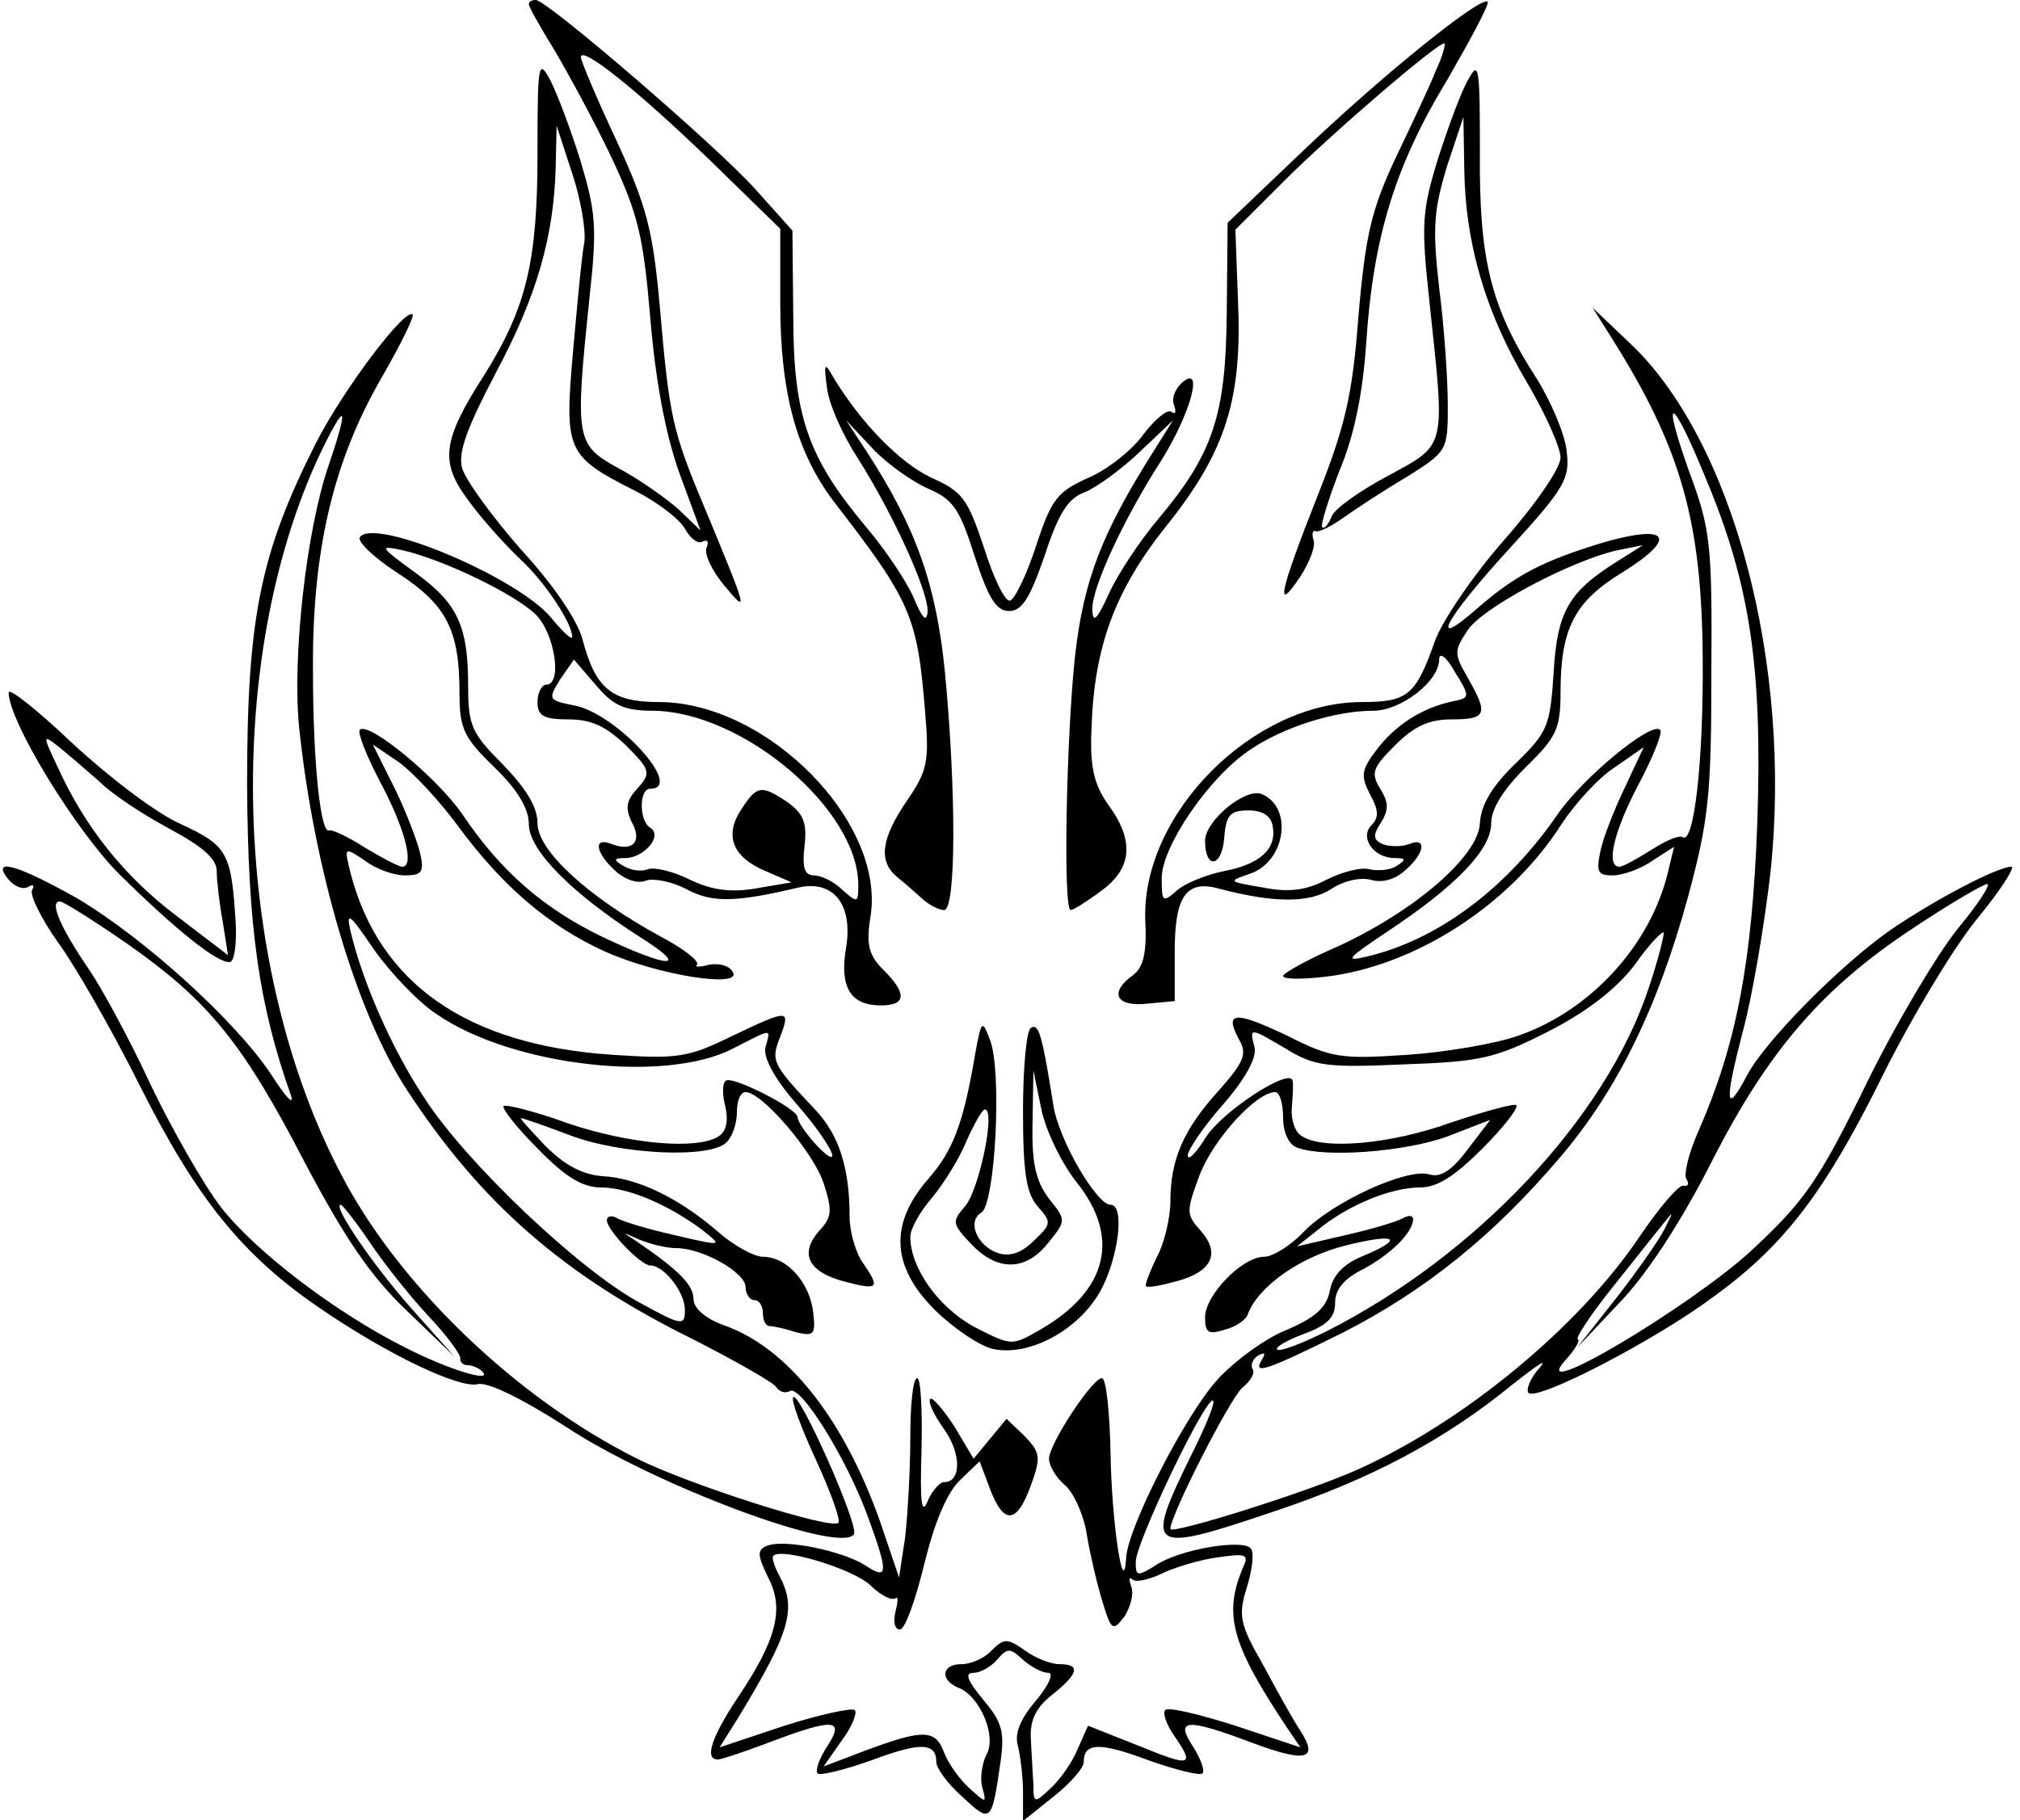 <?xml version="1.0" standalone="no"?>
<!DOCTYPE svg PUBLIC "-//W3C//DTD SVG 20010904//EN"
 "http://www.w3.org/TR/2001/REC-SVG-20010904/DTD/svg10.dtd">
<svg version="1.0" xmlns="http://www.w3.org/2000/svg"
 width="233pt" height="210pt" viewBox="0 0 233 210"
 preserveAspectRatio="xMidYMid meet">
<g transform="translate(0,210) scale(0.1,-0.1)"
fill="#000000" stroke="none">
<path d="M610 2095 c0 -3 13 -26 29 -52 16 -27 46 -82 66 -124 31 -66 37 -91
45 -185 6 -72 17 -132 33 -178 l25 -68 -26 25 c-15 13 -46 35 -69 47 -49 27
-50 33 -33 197 9 81 7 99 -10 156 -11 36 -27 78 -35 94 -14 26 -15 21 -15 -84
0 -125 -13 -178 -61 -255 -49 -76 -52 -101 -19 -145 15 -21 42 -51 60 -68 29
-27 60 -74 60 -90 0 -4 -11 6 -24 22 -40 48 -206 117 -221 93 -3 -5 17 -24 45
-42 55 -36 70 -65 70 -137 0 -42 5 -52 40 -86 27 -26 40 -48 40 -66 0 -30 50
-80 128 -130 59 -37 35 -37 -43 0 -68 33 -117 75 -162 142 -30 43 -108 107
-118 97 -3 -3 8 -31 25 -63 28 -53 38 -95 24 -95 -4 0 -23 10 -43 22 -20 13
-38 21 -41 20 -10 -6 -19 76 -19 184 -1 138 23 241 79 338 22 38 38 71 36 73
-8 9 -80 -86 -112 -149 -64 -127 -79 -201 -79 -393 1 -164 13 -253 51 -360 3
-11 -7 0 -23 25 -41 62 -146 157 -223 203 -69 39 -102 49 -80 22 7 -8 17 -12
23 -8 5 3 7 2 4 -4 -3 -5 10 -32 29 -59 20 -27 63 -102 96 -168 65 -129 118
-195 208 -256 79 -54 160 -92 181 -87 11 3 50 -16 100 -48 102 -68 319 -149
334 -125 6 10 -63 165 -70 158 -3 -3 9 -35 26 -72 17 -37 29 -70 26 -73 -9 -8
-172 44 -232 74 -140 70 -276 201 -342 329 -123 235 -135 579 -30 817 14 31
28 57 31 57 3 0 -4 -25 -15 -57 -26 -76 -42 -222 -34 -302 17 -163 66 -329
124 -418 85 -130 180 -214 330 -288 49 -25 93 -50 96 -55 4 -6 11 -8 16 -5 12
8 64 -75 89 -142 25 -68 25 -77 -2 -59 -27 17 -92 30 -112 23 -13 -5 -13 -10
0 -37 19 -36 10 -72 -36 -140 -29 -44 -38 -70 -22 -70 4 0 31 9 60 20 74 28
87 27 66 -5 -9 -14 -14 -28 -11 -31 3 -3 31 4 62 15 56 21 75 21 75 -2 0 -7
13 -25 30 -40 33 -31 34 -30 44 40 5 35 2 46 -20 72 -18 22 -22 31 -11 31 8 0
20 7 27 15 12 14 15 14 30 0 9 -8 22 -15 29 -15 7 0 1 -14 -14 -32 -18 -21
-25 -38 -21 -52 3 -12 6 -36 6 -54 l0 -33 35 28 c19 15 35 33 35 40 0 23 19
23 75 2 31 -11 59 -18 62 -15 3 3 -2 17 -11 31 -21 32 -8 33 69 4 62 -23 76
-19 55 14 -8 12 -27 46 -43 76 -27 47 -29 57 -19 89 6 19 9 40 5 45 -7 12 -82
0 -110 -19 -21 -13 -23 -13 -23 4 0 21 74 177 88 186 6 3 -5 -25 -24 -63 -54
-110 -50 -114 92 -66 115 38 201 84 279 148 28 22 41 31 31 19 -11 -12 -16
-25 -13 -29 10 -10 147 61 215 112 81 59 128 121 195 257 31 62 78 141 106
176 28 34 46 62 41 62 -16 0 -88 -38 -138 -72 -58 -40 -147 -130 -167 -169
-25 -47 -26 -31 -5 50 11 40 25 123 32 183 26 241 -43 501 -163 613 l-42 40
22 -35 c80 -127 104 -211 105 -370 1 -118 -10 -214 -23 -206 -4 3 -20 -4 -37
-15 -16 -10 -32 -19 -36 -19 -16 0 -7 40 22 95 17 32 28 60 25 63 -10 10 -88
-54 -118 -97 -59 -86 -139 -146 -222 -165 -25 -6 -20 -1 25 29 80 53 120 95
120 125 0 17 14 39 40 65 35 34 40 44 40 86 0 74 16 105 72 139 64 40 53 56
-23 34 -69 -21 -100 -37 -144 -75 -59 -52 -39 -14 36 68 65 71 70 81 66 113
-2 19 -18 57 -35 84 -53 82 -66 138 -65 260 0 97 -1 107 -13 85 -8 -13 -23
-54 -35 -91 -19 -62 -20 -76 -10 -168 18 -169 20 -162 -48 -199 -32 -17 -62
-38 -65 -47 -4 -9 -8 -15 -11 -12 -2 2 7 31 20 65 17 40 27 89 31 149 8 120
33 203 94 303 27 47 48 86 46 89 -8 7 -123 -86 -214 -173 l-86 -82 -1 -104
c-1 -119 -16 -163 -80 -239 -21 -25 -46 -63 -56 -85 -14 -31 -19 -35 -19 -17
0 25 36 103 79 170 34 54 50 112 25 91 -8 -7 -13 -18 -10 -26 3 -8 2 -12 -3
-8 -5 3 -19 -9 -32 -26 -12 -17 -40 -40 -63 -50 -36 -16 -43 -24 -61 -79 -11
-34 -25 -62 -30 -63 -6 -1 -19 26 -30 61 -19 57 -25 65 -61 81 -36 17 -81 63
-113 116 -10 18 -11 16 -7 -13 2 -18 18 -54 35 -80 40 -63 81 -152 81 -177 -1
-14 -6 -9 -16 15 -8 19 -33 56 -55 82 -67 80 -84 128 -84 243 l-1 99 -43 48
c-44 49 -240 218 -253 218 -5 0 -8 -2 -8 -5z m1046 -77 c-7 -18 -29 -64 -47
-102 -27 -58 -34 -87 -42 -180 -7 -92 -15 -127 -48 -210 -43 -109 -49 -136
-19 -91 11 17 18 36 15 42 -2 7 -1 12 3 10 4 -1 18 6 32 16 14 10 46 31 73 47
46 29 47 30 47 82 0 29 -4 90 -10 136 -8 70 -6 90 9 140 l19 57 1 -60 c1 -86
25 -166 71 -244 22 -37 40 -77 40 -89 0 -12 -28 -53 -65 -95 -36 -41 -72 -94
-80 -117 -22 -62 -31 -70 -84 -70 -126 0 -254 -129 -250 -251 2 -38 -2 -55
-14 -64 -28 -20 -20 -37 16 -33 l32 3 0 58 c0 62 13 82 50 72 64 -17 105 -17
130 -1 15 10 34 14 46 11 13 -4 28 0 40 11 23 20 25 39 4 30 -8 -3 -22 -3 -30
0 -11 5 -12 10 -2 25 9 15 9 23 -1 39 -11 18 -9 24 17 50 22 22 39 30 65 30
41 0 43 6 19 48 -16 28 -16 31 0 55 17 26 119 80 172 92 l30 6 -30 -19 c-56
-35 -69 -58 -73 -129 -4 -61 -7 -68 -44 -104 -27 -26 -40 -48 -41 -69 -2 -38
-75 -101 -164 -142 -35 -15 -63 -31 -63 -34 0 -4 22 -4 48 -1 104 12 214 83
273 176 16 24 43 54 62 66 l33 23 -22 -47 c-12 -25 -25 -58 -28 -73 -5 -24 -3
-28 14 -28 11 0 32 7 46 17 l25 16 -7 -29 c-20 -84 -89 -160 -173 -189 -25 -9
-83 -19 -128 -22 -75 -5 -87 -4 -138 22 -61 29 -73 28 -56 -4 10 -17 6 -26
-23 -59 -41 -45 -56 -80 -56 -128 0 -19 -7 -49 -16 -65 -8 -17 -14 -32 -12
-33 2 -2 18 1 36 6 40 11 50 32 27 58 -17 19 -17 22 -1 65 16 41 65 95 87 95
5 0 9 -13 9 -29 0 -17 6 -31 16 -35 32 -12 125 -5 174 13 l49 19 -26 -34 c-18
-24 -31 -33 -44 -29 -25 8 -111 -31 -145 -66 -15 -16 -36 -29 -46 -29 -25 0
-68 -44 -68 -70 0 -18 4 -20 23 -14 12 3 24 11 26 17 12 33 61 67 113 80 60
15 69 8 18 -13 -21 -9 -33 -22 -36 -39 -4 -20 -17 -31 -49 -45 -24 -9 -61 -36
-81 -58 -37 -41 -103 -170 -105 -205 -3 -52 -17 43 -18 120 -1 48 -5 87 -10
87 -11 0 -61 -76 -61 -93 0 -8 8 -22 19 -31 10 -9 22 -36 25 -59 4 -23 12 -57
18 -76 10 -33 12 -33 25 -16 7 11 11 26 8 34 -3 9 -3 12 1 9 3 -4 18 -1 33 6
14 7 43 16 64 19 34 5 38 4 31 -11 -23 -54 -14 -88 49 -183 l17 -25 -75 25
c-41 13 -78 22 -81 18 -3 -3 1 -16 10 -29 25 -36 20 -37 -41 -12 l-58 23 -12
-27 c-6 -15 -20 -35 -31 -45 -19 -18 -20 -18 -20 5 -1 13 -2 36 -3 52 -1 22 6
36 25 51 30 24 33 35 8 35 -10 0 -28 7 -40 16 -20 14 -24 14 -38 0 -8 -9 -24
-16 -35 -16 -23 0 -25 -18 -4 -27 25 -9 45 -56 33 -77 -5 -10 -8 -27 -5 -38 5
-19 5 -19 -15 -1 -11 10 -24 28 -29 41 -10 27 -24 27 -89 3 l-50 -19 21 30
c12 16 18 32 15 35 -3 3 -40 -5 -81 -18 l-75 -25 22 35 c60 99 67 125 47 163
-6 11 -9 21 -7 23 9 10 92 -15 112 -34 12 -12 25 -18 29 -15 3 3 3 -3 0 -15
-3 -12 -1 -21 5 -21 6 0 18 34 28 75 12 49 26 82 41 97 l23 22 12 -32 c16 -42
31 -40 47 4 12 33 11 38 -7 57 l-21 20 -19 -23 -19 -23 -22 37 c-13 20 -26 35
-28 32 -3 -3 4 -18 16 -35 20 -28 20 -61 0 -61 -5 0 -14 -10 -19 -22 -7 -17
-9 -1 -7 60 1 45 -1 82 -5 82 -5 0 -8 -31 -8 -69 0 -37 -3 -89 -6 -115 l-7
-46 -22 65 c-42 118 -106 200 -180 226 -22 8 -35 20 -35 30 0 16 -16 33 -66
67 -17 11 -17 11 3 2 12 -5 31 -10 43 -10 30 0 80 -28 80 -45 0 -8 5 -15 10
-15 6 0 10 -7 10 -15 0 -8 3 -15 8 -15 4 0 18 -3 30 -7 21 -5 23 -3 20 23 -4
34 -30 64 -58 64 -10 0 -34 13 -52 29 -45 39 -93 62 -133 64 -24 2 -44 13 -66
35 -17 18 -30 32 -28 32 2 0 28 -9 57 -20 58 -22 161 -27 180 -8 7 7 12 22 12
35 0 13 4 23 10 23 19 0 78 -69 90 -105 10 -31 10 -39 -5 -55 -23 -26 -13 -47
27 -58 41 -11 44 -9 24 20 -9 12 -16 37 -16 54 0 56 -12 94 -39 123 -51 54
-52 57 -41 85 12 32 10 32 -57 0 -49 -24 -62 -26 -136 -21 -168 11 -270 82
-303 211 -7 29 -7 29 17 13 13 -10 34 -17 46 -17 20 0 23 4 17 28 -4 15 -17
49 -30 75 l-24 48 31 -21 c16 -12 47 -45 68 -74 51 -69 104 -114 167 -143 61
-28 162 -44 149 -24 -4 7 -16 10 -27 8 -11 -3 -17 -3 -14 0 3 4 -16 19 -43 33
-84 46 -141 99 -141 130 0 19 -13 40 -40 68 -36 36 -40 45 -40 90 0 70 -12 96
-62 132 -41 30 -41 31 -13 25 47 -11 128 -50 153 -74 22 -22 31 -81 12 -81 -5
0 -10 -9 -10 -20 0 -16 7 -20 36 -20 26 0 43 -8 66 -30 29 -29 29 -32 13 -50
-13 -14 -14 -23 -6 -39 12 -22 1 -34 -23 -25 -22 9 -20 -9 4 -31 11 -10 26
-15 35 -11 9 3 30 -1 47 -10 30 -16 57 -15 129 2 40 9 63 -19 55 -69 -8 -46 5
-67 40 -67 30 0 30 14 3 41 -17 17 -20 29 -15 61 18 109 -119 248 -244 248
-54 0 -73 15 -88 72 -6 23 -35 65 -72 105 -33 38 -63 79 -67 93 -5 18 6 47 39
110 47 88 67 157 69 238 l1 47 18 -55 c10 -30 16 -66 14 -80 -3 -14 -8 -70
-13 -125 -10 -115 -8 -121 71 -161 26 -13 52 -33 58 -44 6 -11 15 -18 20 -15
6 3 8 0 5 -7 -3 -7 6 -26 20 -43 29 -35 28 -32 -23 91 -37 88 -40 104 -51 231
-8 88 -15 115 -50 191 -23 49 -41 92 -41 96 0 14 65 -38 148 -118 l82 -80 0
-86 c0 -104 19 -172 62 -229 89 -115 96 -132 105 -241 5 -59 3 -69 -21 -104
-30 -44 -33 -70 -11 -88 9 -7 22 -19 30 -26 7 -6 18 -12 24 -12 14 0 14 138 1
274 -10 101 -33 167 -91 256 l-23 35 31 -33 c17 -18 46 -38 64 -46 28 -12 36
-23 53 -77 16 -49 25 -64 40 -64 15 0 24 15 41 64 16 49 27 66 46 73 13 5 42
26 63 46 l39 37 -22 -35 c-60 -95 -81 -149 -91 -237 -10 -93 -14 -293 -5 -293
3 0 19 10 35 22 36 26 39 58 8 100 -16 23 -21 43 -19 87 3 95 27 160 87 235
68 85 87 146 82 259 l-3 82 55 55 c55 55 177 160 186 160 2 0 -2 -15 -10 -32z
m312 -471 c51 -122 65 -218 59 -396 -6 -162 -24 -255 -67 -354 -12 -26 -18
-52 -15 -57 4 -6 2 -9 -3 -8 -5 2 -28 -25 -51 -59 -70 -104 -202 -213 -324
-268 -57 -26 -217 -76 -217 -69 0 16 69 151 83 163 9 7 15 17 12 21 -3 5 0 12
6 16 8 4 9 3 5 -4 -12 -19 3 -14 92 30 96 49 174 112 250 201 67 78 114 174
149 302 24 89 27 118 27 260 1 148 -1 165 -26 232 -33 93 -19 86 20 -10z
m-287 -255 c-37 -7 -67 -25 -90 -53 -21 -27 -22 -33 -11 -55 10 -18 11 -27 2
-36 -14 -14 2 -38 27 -38 13 0 13 -2 2 -9 -7 -5 -21 -6 -31 -4 -10 3 -32 -3
-50 -12 -23 -12 -43 -15 -73 -9 -41 7 -41 7 -15 16 41 14 50 77 13 92 -19 7
-65 -31 -65 -54 0 -33 19 -31 22 2 2 28 7 33 28 33 16 0 26 -6 28 -18 5 -26
-14 -44 -56 -52 -20 -4 -45 -14 -54 -22 -17 -15 -18 -14 -18 14 0 36 54 116
102 148 38 26 98 45 142 45 32 0 76 34 76 59 0 9 8 4 18 -14 17 -27 17 -30 3
-33z m-928 -12 c104 -1 237 -114 237 -201 0 -21 -1 -21 -18 -6 -10 10 -25 17
-33 17 -11 0 -14 9 -11 34 3 26 -1 37 -19 50 -31 21 -36 20 -54 -8 -20 -30
-10 -55 28 -71 l30 -13 -41 -7 c-29 -5 -51 -2 -76 10 -20 10 -42 15 -49 12 -8
-3 -20 -1 -28 4 -12 7 -11 9 2 9 22 0 44 26 29 35 -13 8 -13 45 0 45 40 0 -38
86 -87 96 -31 6 -31 7 -17 30 l16 23 25 -29 c20 -24 33 -30 66 -30z m1504
-253 c-23 -29 -71 -109 -105 -179 -55 -112 -71 -134 -132 -191 -71 -65 -259
-177 -215 -127 11 12 18 23 15 25 -3 1 14 27 37 56 24 30 50 63 59 74 15 19
15 19 4 -3 -6 -12 -31 -48 -56 -80 l-45 -57 49 52 c31 32 71 93 106 162 66
130 129 202 234 271 42 28 80 50 84 50 5 0 -11 -24 -35 -53z m-2110 -16 c94
-66 133 -114 205 -253 46 -87 76 -131 117 -170 l55 -53 -50 56 c-45 51 -91
119 -81 119 2 0 17 -19 32 -41 15 -23 45 -61 67 -85 22 -23 39 -46 39 -51 -1
-4 3 -8 8 -8 5 0 13 -3 17 -7 14 -14 -37 1 -88 27 -82 41 -174 112 -213 162
-20 26 -56 89 -81 141 -24 52 -57 113 -73 136 -32 47 -44 76 -32 76 4 0 39
-22 78 -49z m358 -82 c87 -59 262 -79 340 -39 47 24 44 24 38 2 -3 -12 10 -36
36 -66 23 -26 41 -53 41 -59 0 -11 -39 32 -40 44 0 10 -77 49 -83 42 -4 -3 -4
-17 0 -31 3 -15 1 -27 -8 -33 -25 -16 -103 -9 -174 15 -38 14 -72 22 -74 20
-3 -2 15 -25 39 -49 32 -33 52 -45 73 -45 32 0 78 -20 117 -49 24 -19 24 -19
-32 -6 -31 7 -61 16 -67 20 -6 3 -11 2 -11 -3 0 -11 39 -52 50 -52 16 0 40
-31 40 -51 0 -19 -3 -19 -52 8 -69 37 -201 162 -249 237 -37 56 -71 133 -85
193 -5 22 0 18 27 -22 19 -27 52 -62 74 -76z m1396 29 c-50 -149 -199 -307
-371 -394 -28 -14 -54 -24 -57 -21 -2 3 12 11 31 18 27 10 36 19 36 36 0 15
10 28 33 39 31 17 56 41 57 57 0 5 -5 5 -11 2 -6 -4 -36 -13 -67 -20 l-56 -13
24 19 c35 29 85 49 118 49 20 0 40 13 72 45 24 24 42 47 39 50 -3 2 -36 -7
-75 -20 -69 -25 -147 -32 -172 -16 -8 4 -13 19 -12 32 1 13 2 27 1 32 -2 16
-80 -34 -100 -65 -11 -18 -21 -28 -21 -21 0 6 18 33 41 59 26 30 39 54 36 66
-6 23 -6 23 38 -3 31 -19 47 -21 134 -17 89 3 106 7 167 38 45 23 78 49 99 76
16 23 32 40 34 38 1 -1 -6 -31 -18 -66z"/>
<path d="M1125 885 c-14 -83 -26 -113 -55 -146 -44 -51 -42 -100 8 -150 21
-21 51 -41 66 -45 41 -10 99 20 125 66 21 38 29 100 12 100 -16 0 -60 75 -66
115 -13 82 -17 95 -26 89 -5 -3 -9 -46 -9 -96 0 -72 4 -95 17 -110 16 -18 16
-20 -4 -39 -14 -14 -27 -19 -41 -15 -25 8 -37 37 -20 47 16 10 24 163 10 199
-9 24 -10 23 -17 -15z m116 -148 c52 -64 37 -126 -41 -171 -33 -19 -33 -19
-76 3 -41 22 -74 68 -74 104 0 9 11 29 25 45 14 17 32 46 40 66 9 20 18 36 21
36 13 0 -7 -94 -23 -112 -15 -17 -15 -20 7 -43 30 -32 63 -32 89 1 21 26 21
26 1 51 -15 20 -20 40 -19 87 l1 61 9 -44 c5 -25 23 -62 40 -84z"/>
<path d="M10 1301 c0 -33 77 -159 128 -210 64 -63 112 -102 127 -101 5 0 8 19
7 43 -5 83 -9 91 -63 116 -28 12 -84 55 -125 93 -41 39 -74 65 -74 59z m105
-103 c16 -16 54 -40 82 -55 37 -20 53 -34 53 -48 0 -11 3 -37 7 -59 l6 -38
-59 45 c-61 46 -106 103 -137 171 -18 38 -18 39 0 25 10 -8 31 -26 48 -41z"/>
</g>
</svg>
